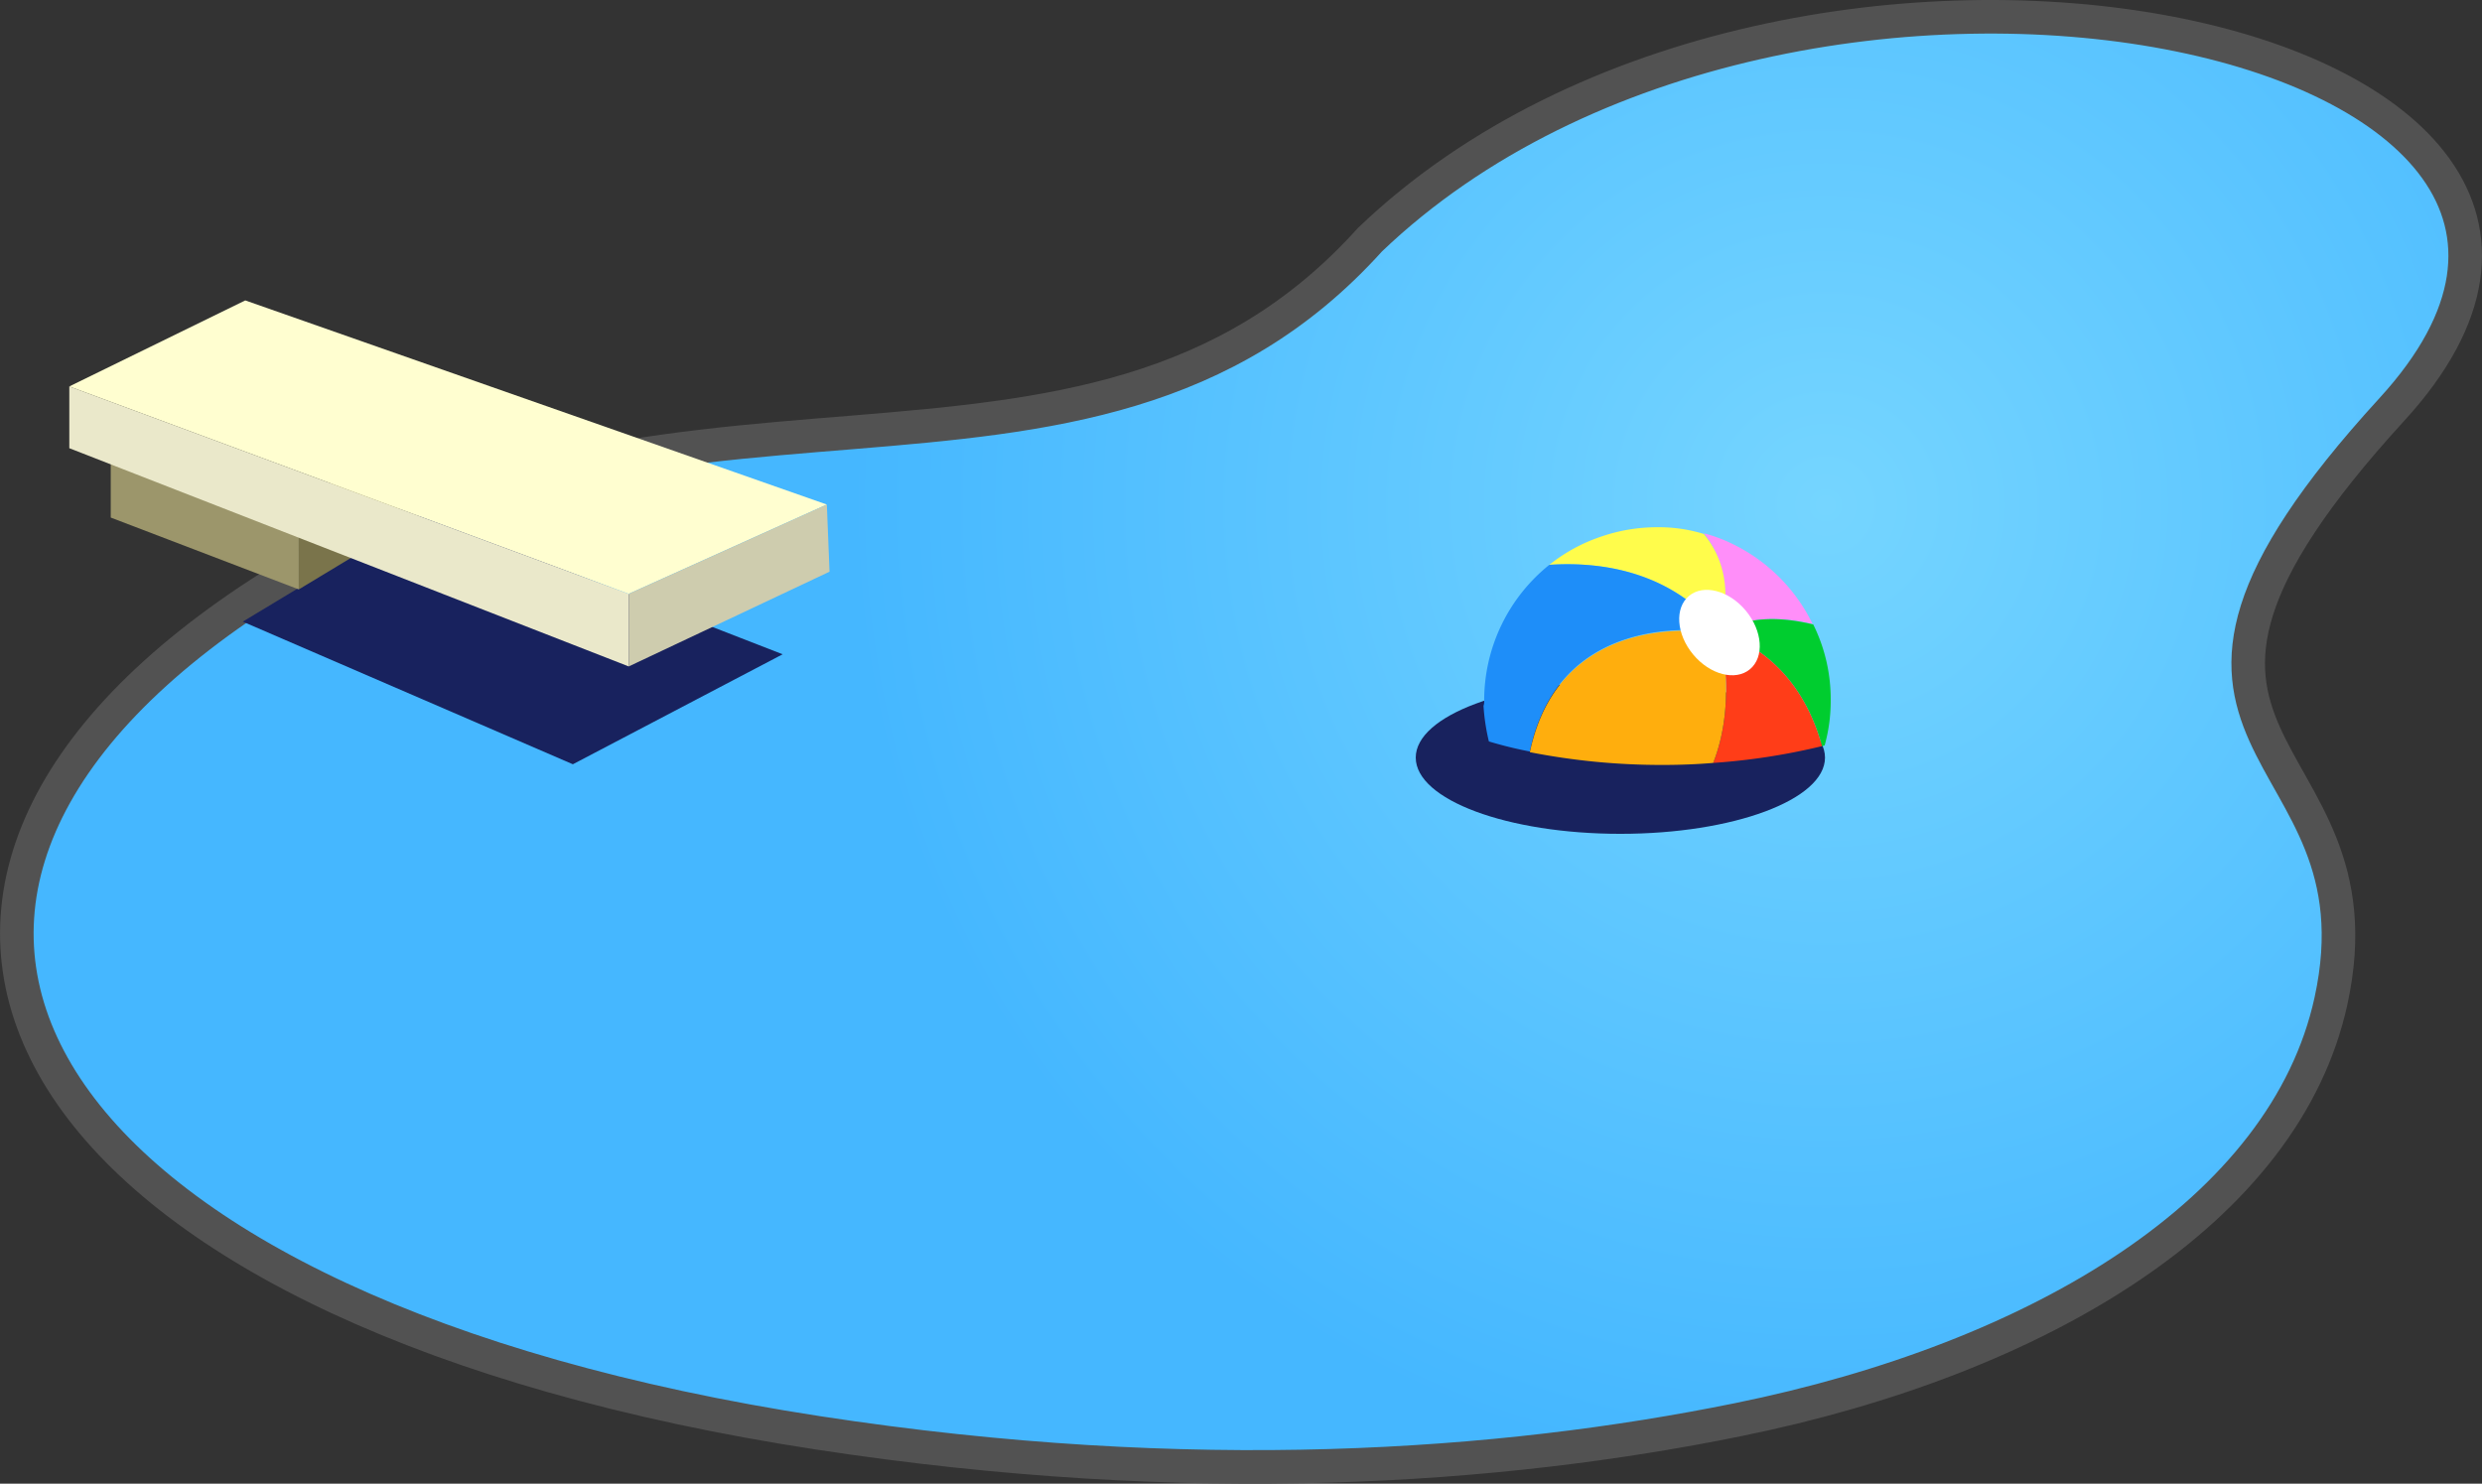 <svg xmlns="http://www.w3.org/2000/svg" xmlns:xlink="http://www.w3.org/1999/xlink" viewBox="0 0 369.58 220.96"><rect x="0" y="0" width="369.58" height="220.96" fill="#333333" stroke="none"/><defs><style>.cls-1{stroke:#525252;stroke-miterlimit:10;stroke-width:5px;fill:url(#radial-gradient);}.cls-2{fill:#18225e;}.cls-3{fill:#9c966b;}.cls-4{fill:#7a744b;}.cls-5{fill:#eae8ca;}.cls-6{fill:#fffed0;}.cls-7{fill:#ceccae;}.cls-8{fill:#ff8ef9;}.cls-9{fill:#fffc4b;}.cls-10{fill:#1e8ef9;}.cls-11{fill:#00cd2f;}.cls-12{fill:#ff3d18;}.cls-13{fill:#ffae0d;}.cls-14{fill:#fff;}</style><radialGradient id="radial-gradient" cx="134.93" cy="75.25" r="145.51" gradientTransform="translate(136.94)" gradientUnits="userSpaceOnUse"><stop offset="0" stop-color="#75d5ff"/><stop offset="1" stop-color="#45b7ff"/></radialGradient></defs><g id="Layer_2" data-name="Layer 2"><g id="Layer_1-2" data-name="Layer 1"><g id="pool"><path class="cls-1" d="M356.14,61C407.08,5.42,267.06-24.64,204,35.69,161.4,83,98,46.28,34.06,91.55c-64.79,45.84-27,104.22,87.68,121.83,55.81,8.57,101.85,5.2,137-1.94,45-9.13,81.53-31.11,88.35-62.36C355.84,109,309,112.53,356.14,61Z"/></g><g id="divingBoard"><polygon class="cls-2" points="85.3 113.82 116.54 97.44 62.75 76.53 36.15 92.58 85.3 113.82"/><polygon class="cls-3" points="44.49 72.28 44.49 87.78 16.49 77.08 16.49 62.08 44.49 72.28"/><polygon class="cls-4" points="44.49 72.28 59.39 71.18 59.39 78.78 44.49 87.78 44.49 72.28"/><polygon class="cls-5" points="10.32 66.75 93.62 99.25 93.62 88.44 10.32 57.55 10.32 66.75"/><polygon class="cls-6" points="93.62 88.44 123.12 75.14 36.52 44.74 10.32 57.55 93.62 88.44"/><polygon class="cls-7" points="123.12 75.14 123.52 85.14 93.62 99.25 93.62 88.44 123.12 75.14"/></g><g id="beachBall"><ellipse id="shadow" class="cls-2" cx="241.28" cy="112.83" rx="30.47" ry="11.35"/><g id="betterBeachBall"><path class="cls-2" d="M255.5,94.12l.5.1A1.75,1.75,0,0,1,255.5,94.12Z"/><path class="cls-8" d="M269.9,92.92a25.72,25.72,0,0,0-11.7-11.8,22,22,0,0,0-4.5-1.7c5.4,6.7,2.3,14.8,2.3,14.8C260.6,91.52,266,92,269.9,92.92Z"/><path class="cls-9" d="M253.7,79.52a22.59,22.59,0,0,0-6.9-1,25.52,25.52,0,0,0-8.4,1.4,25.1,25.1,0,0,0-7.7,4.2c18.5-1.2,25.3,10.1,25.3,10.1S259.2,86.12,253.7,79.52Z"/><path class="cls-10" d="M220.9,105.12a30.79,30.79,0,0,0,.8,5.3,60.35,60.35,0,0,0,6.1,1.5c4.3-20.3,24.3-18.3,27.7-17.8a1.75,1.75,0,0,0,.5.1s-6.8-11.3-25.3-10.1a25.92,25.92,0,0,0-9.7,20.2A2,2,0,0,1,220.9,105.12Z"/><path class="cls-11" d="M271.3,111.12c.1,0,.3-.1.4-.1a24.63,24.63,0,0,0,.9-6.7A25,25,0,0,0,270,93c-4.1-1-9.5-1.5-14,1.2C256,94.22,267.3,96.52,271.3,111.12Z"/><path class="cls-12" d="M256,94.22s2.8,10-.9,19.4a96.58,96.58,0,0,0,16.2-2.5C267.3,96.52,256,94.22,256,94.22Z"/><path class="cls-13" d="M256,94.32l-.5-.1c-3.5-.5-23.4-2.5-27.7,17.8a101.59,101.59,0,0,0,19.8,1.9q3.9,0,7.5-.3C258.8,104.22,256,94.22,256,94.32Z"/><ellipse id="center" class="cls-14" cx="256.04" cy="94.2" rx="5.1" ry="7.1" transform="translate(-1.1 185.37) rotate(-39.72)"/></g></g></g></g></svg>